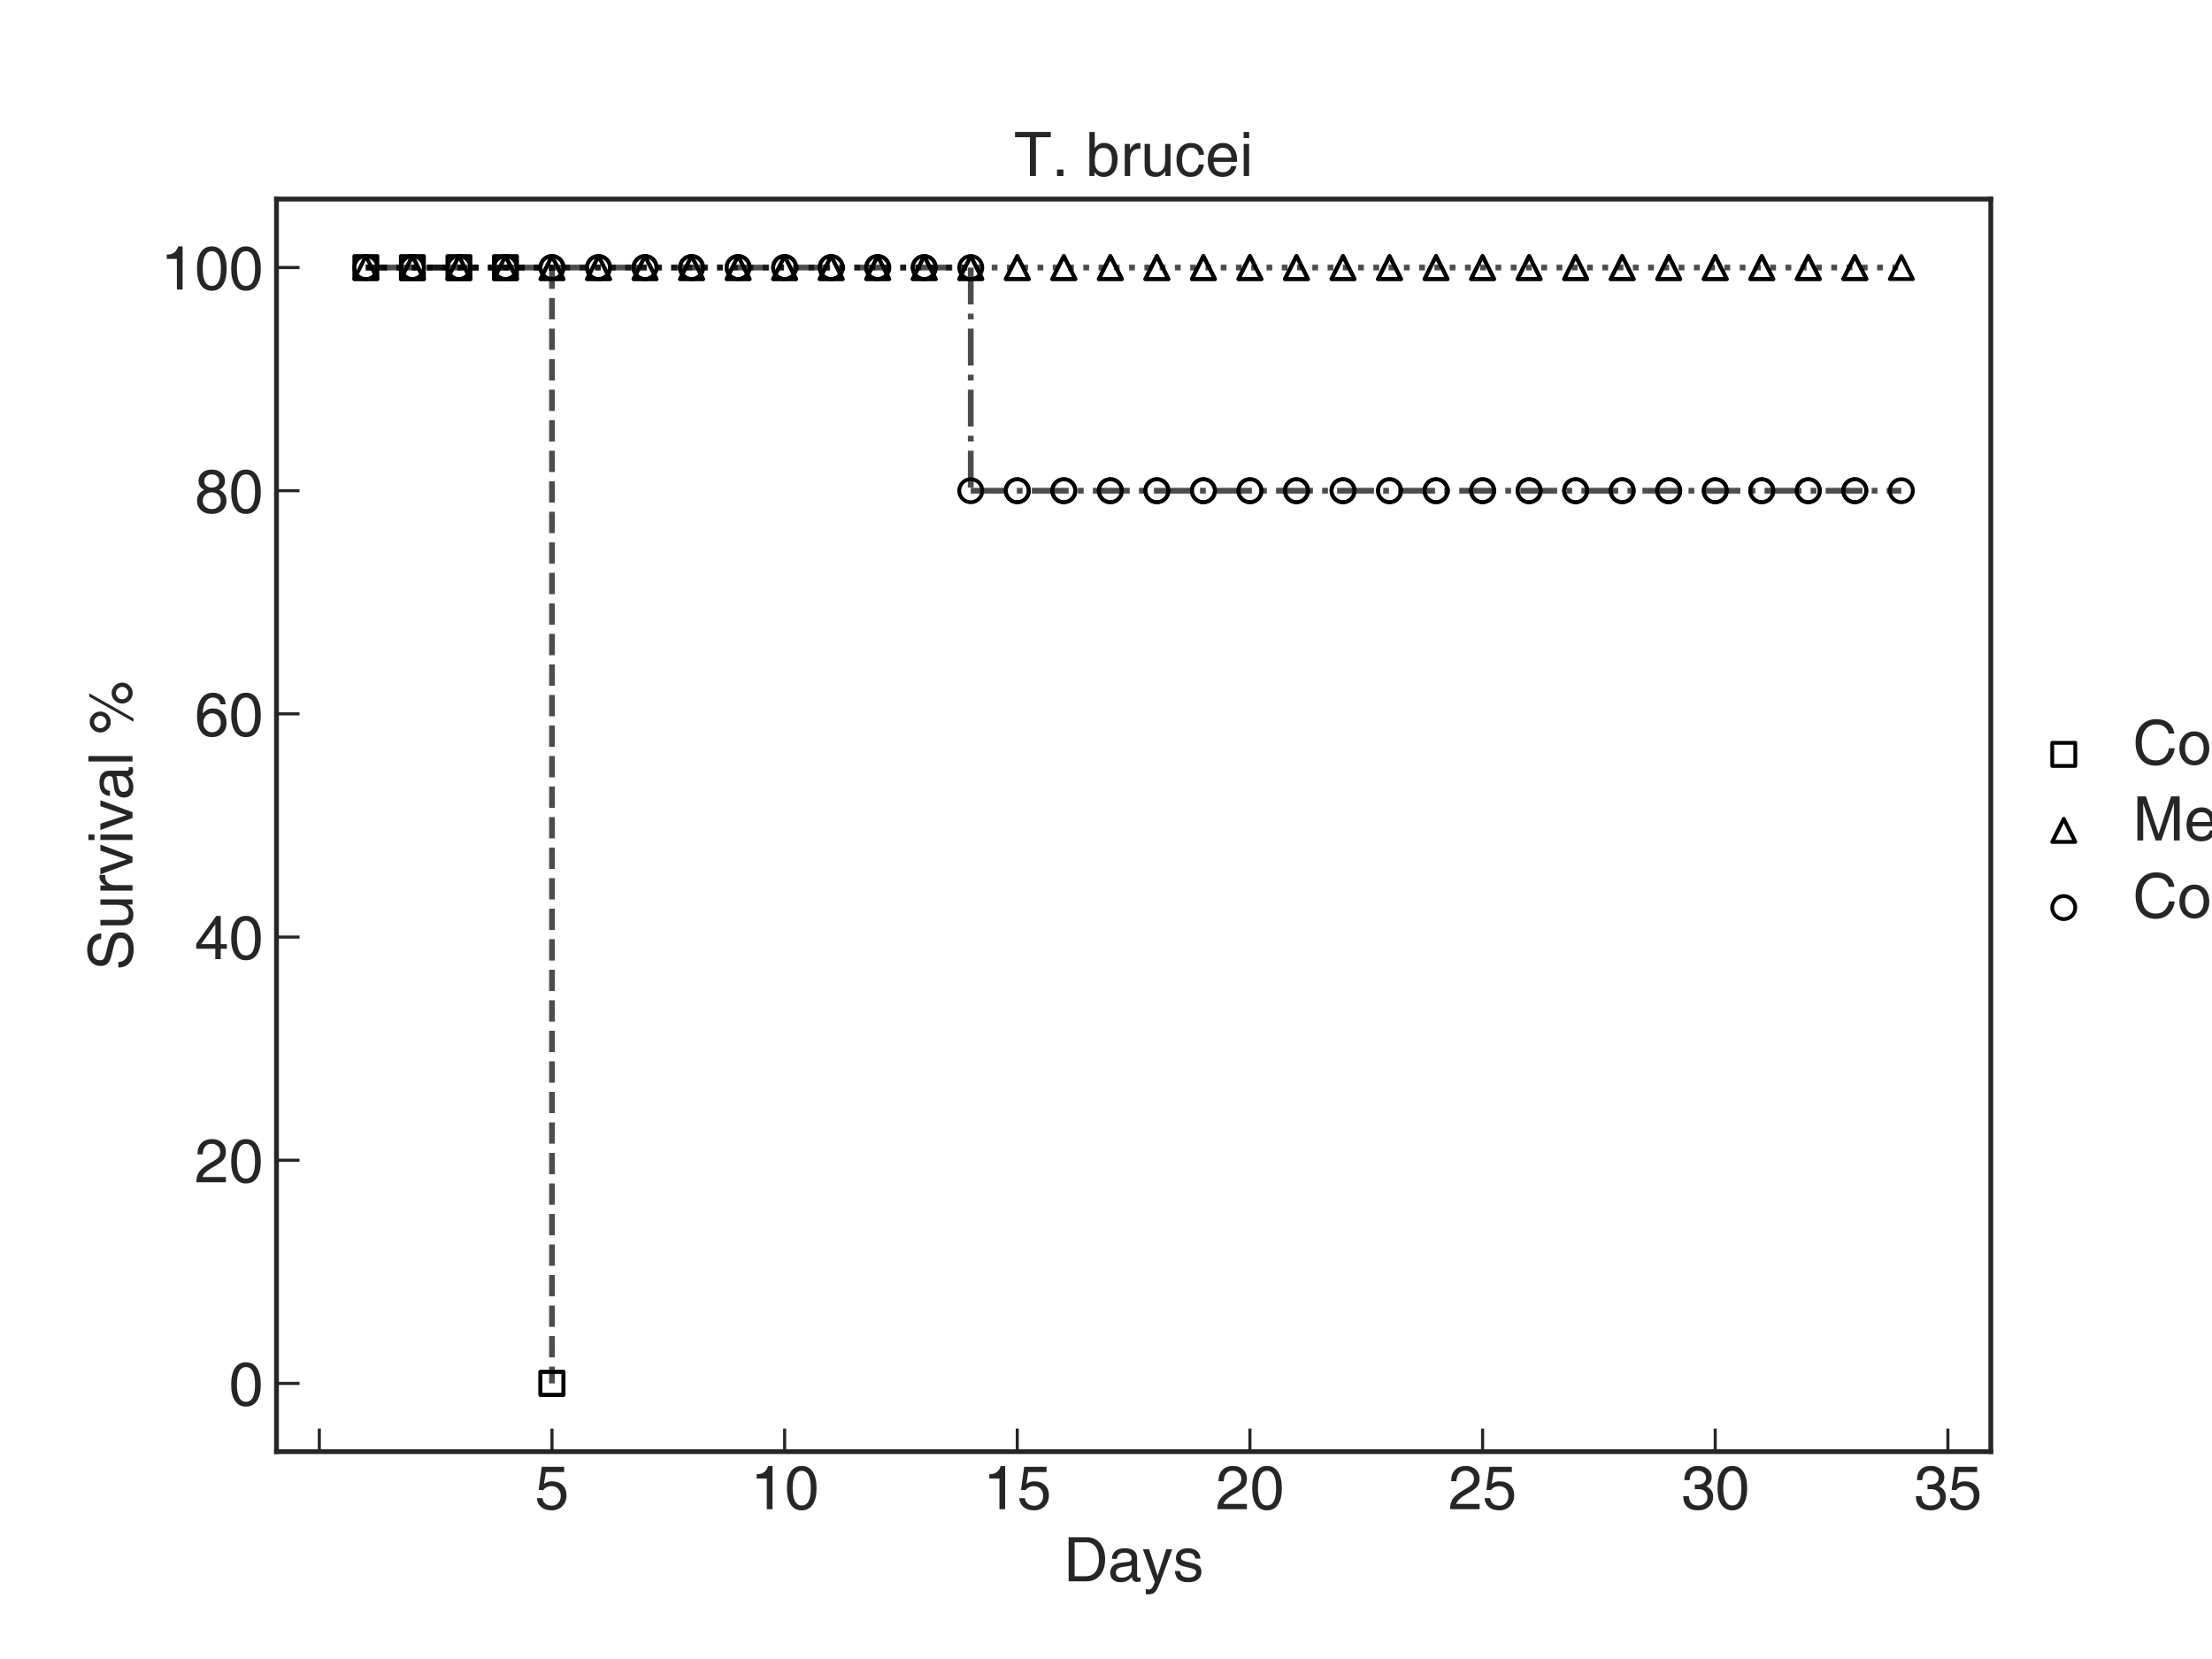 <?xml version="1.0" encoding="utf-8" standalone="no"?>
<!DOCTYPE svg PUBLIC "-//W3C//DTD SVG 1.1//EN"
  "http://www.w3.org/Graphics/SVG/1.1/DTD/svg11.dtd">
<!-- Created with matplotlib (http://matplotlib.org/) -->
<svg height="432pt" version="1.1" viewBox="0 0 576 432" width="576pt" xmlns="http://www.w3.org/2000/svg" xmlns:xlink="http://www.w3.org/1999/xlink">
 <defs>
  <style type="text/css">
*{stroke-linecap:butt;stroke-linejoin:round;}
  </style>
 </defs>
 <g id="figure_1">
  <g id="patch_1">
   <path d="M 0 432 
L 576 432 
L 576 0 
L 0 0 
z
" style="fill:#ffffff;"/>
  </g>
  <g id="axes_1">
   <g id="patch_2">
    <path d="M 72 378 
L 518.4 378 
L 518.4 51.84 
L 72 51.84 
z
" style="fill:#ffffff;"/>
   </g>
   <g id="matplotlib.axis_1">
    <g id="xtick_1">
     <g id="line2d_1">
      <defs>
       <path d="M 0 0 
L 0 -6 
" id="mb2f7c616fb" style="stroke:#262626;stroke-width:0.8;"/>
      </defs>
      <g>
       <use style="fill:#262626;stroke:#262626;stroke-width:0.8;" x="83.154" xlink:href="#mb2f7c616fb" y="378"/>
      </g>
     </g>
    </g>
    <g id="xtick_2">
     <g id="line2d_2">
      <g>
       <use style="fill:#262626;stroke:#262626;stroke-width:0.8;" x="143.736" xlink:href="#mb2f7c616fb" y="378"/>
      </g>
     </g>
     <g id="text_1">
      <!-- 5 -->
      <defs>
       <path d="M 51.422 22.609 
Q 51.422 11.812 44.656 4.953 
Q 37.891 -1.906 27.297 -1.906 
Q 16.75 -1.906 10.344 3.359 
Q 3.953 8.641 3.219 17.922 
L 3.219 17.922 
L 12.359 17.922 
L 12.359 17.922 
Q 13.094 12.062 17.094 8.859 
Q 21.094 5.672 27.688 5.672 
Q 34.031 5.672 38.062 10.109 
Q 42.094 14.547 42.094 21.531 
Q 42.094 28.859 37.891 33.172 
Q 33.688 37.5 26.516 37.5 
Q 22.656 37.5 19.016 35.641 
Q 15.375 33.797 13.531 30.906 
L 6.109 31.391 
L 11.188 68.891 
L 11.188 68.891 
L 47.609 68.891 
L 47.609 60.359 
L 17.781 60.359 
L 17.781 60.359 
L 14.75 41.109 
L 14.75 41.109 
L 15.047 41.312 
Q 20.844 45.312 27.297 45.312 
Q 38.375 45.312 44.922 39.156 
Q 51.422 33.062 51.422 22.609 
z
" id="Helvetica-35"/>
      </defs>
      <g style="fill:#262626;" transform="translate(139.287 392.985)scale(0.16 -0.16)">
       <use xlink:href="#Helvetica-35"/>
      </g>
     </g>
    </g>
    <g id="xtick_3">
     <g id="line2d_3">
      <g>
       <use style="fill:#262626;stroke:#262626;stroke-width:0.8;" x="204.318" xlink:href="#mb2f7c616fb" y="378"/>
      </g>
     </g>
     <g id="text_2">
      <!-- 10 -->
      <defs>
       <path d="M 26.562 0 
L 26.562 49.906 
L 26.562 49.906 
L 10.109 49.906 
L 10.109 56.938 
Q 17.391 56.781 21.922 60.062 
Q 26.516 63.375 28.719 70.312 
L 35.891 70.312 
L 35.891 70.312 
L 35.891 0 
L 35.891 0 
L 31.25 0 
L 26.562 0 
z
" id="Helvetica-31"/>
       <path d="M 27.781 -1.906 
Q 16.266 -1.906 9.984 7.469 
Q 3.719 16.844 3.719 34.188 
Q 3.719 51.516 9.984 60.906 
Q 16.266 70.312 27.781 70.312 
Q 39.406 70.312 45.656 60.906 
Q 51.906 51.516 51.906 34.188 
Q 51.906 16.844 45.656 7.469 
Q 39.406 -1.906 27.781 -1.906 
z
M 27.781 6 
Q 35.203 6 38.906 13.031 
Q 42.625 20.062 42.578 34.188 
Q 42.625 48.297 38.906 55.344 
Q 35.203 62.406 27.781 62.406 
Q 20.406 62.406 16.75 55.344 
Q 13.094 48.297 13.031 34.188 
Q 13.094 20.062 16.75 13.031 
Q 20.406 6 27.781 6 
z
" id="Helvetica-30"/>
      </defs>
      <g style="fill:#262626;" transform="translate(195.42 392.985)scale(0.16 -0.16)">
       <use xlink:href="#Helvetica-31"/>
       <use x="55.615" xlink:href="#Helvetica-30"/>
      </g>
     </g>
    </g>
    <g id="xtick_4">
     <g id="line2d_4">
      <g>
       <use style="fill:#262626;stroke:#262626;stroke-width:0.8;" x="264.899" xlink:href="#mb2f7c616fb" y="378"/>
      </g>
     </g>
     <g id="text_3">
      <!-- 15 -->
      <g style="fill:#262626;" transform="translate(256.002 392.985)scale(0.16 -0.16)">
       <use xlink:href="#Helvetica-31"/>
       <use x="55.615" xlink:href="#Helvetica-35"/>
      </g>
     </g>
    </g>
    <g id="xtick_5">
     <g id="line2d_5">
      <g>
       <use style="fill:#262626;stroke:#262626;stroke-width:0.8;" x="325.481" xlink:href="#mb2f7c616fb" y="378"/>
      </g>
     </g>
     <g id="text_4">
      <!-- 20 -->
      <defs>
       <path d="M 50.734 49.609 
Q 50.734 41.844 46.75 36.844 
Q 42.781 31.844 31.781 25.781 
Q 19.875 19.234 15.531 13.812 
Q 13.719 11.469 12.547 8.547 
L 12.547 8.547 
L 50.734 8.547 
L 50.734 0 
L 2.594 0 
L 2.594 0 
Q 2.594 11.078 8.109 18.141 
Q 13.625 25.203 28.812 33.547 
Q 36.188 37.641 38.859 41.062 
Q 41.547 44.484 41.547 49.859 
Q 41.547 55.469 37.547 59.031 
Q 33.547 62.594 27.297 62.594 
Q 20.75 62.594 17.016 58.125 
Q 13.281 53.656 13.031 45.453 
L 13.031 45.453 
L 4.5 45.453 
L 4.5 45.453 
Q 4.297 57.078 10.688 63.688 
Q 17.094 70.312 28.516 70.312 
Q 38.281 70.312 44.531 64.5 
Q 50.734 58.734 50.734 49.609 
z
" id="Helvetica-32"/>
      </defs>
      <g style="fill:#262626;" transform="translate(316.584 392.985)scale(0.16 -0.16)">
       <use xlink:href="#Helvetica-32"/>
       <use x="55.615" xlink:href="#Helvetica-30"/>
      </g>
     </g>
    </g>
    <g id="xtick_6">
     <g id="line2d_6">
      <g>
       <use style="fill:#262626;stroke:#262626;stroke-width:0.8;" x="386.063" xlink:href="#mb2f7c616fb" y="378"/>
      </g>
     </g>
     <g id="text_5">
      <!-- 25 -->
      <g style="fill:#262626;" transform="translate(377.165 392.985)scale(0.16 -0.16)">
       <use xlink:href="#Helvetica-32"/>
       <use x="55.615" xlink:href="#Helvetica-35"/>
      </g>
     </g>
    </g>
    <g id="xtick_7">
     <g id="line2d_7">
      <g>
       <use style="fill:#262626;stroke:#262626;stroke-width:0.8;" x="446.645" xlink:href="#mb2f7c616fb" y="378"/>
      </g>
     </g>
     <g id="text_6">
      <!-- 30 -->
      <defs>
       <path d="M 40.625 51.219 
Q 40.625 56.203 36.844 59.344 
Q 33.062 62.5 27.156 62.5 
Q 20.906 62.5 17.578 58.656 
Q 14.266 54.828 13.922 47.219 
L 13.922 47.219 
L 5.375 47.219 
L 5.375 47.219 
Q 5.375 58.25 11.156 64.281 
Q 16.938 70.312 27.547 70.312 
Q 37.547 70.312 43.672 65.297 
Q 49.812 60.297 49.812 52.094 
Q 49.812 43.953 43.656 38.922 
Q 42.484 37.938 41.109 37.156 
L 41.109 37.156 
Q 43.656 36.031 45.609 34.469 
Q 52.203 29.297 52.203 20.516 
Q 52.203 10.641 45.359 4.359 
Q 38.531 -1.906 27.781 -1.906 
Q 15.969 -1.906 9.953 3.781 
Q 3.953 9.469 3.422 21.188 
L 3.422 21.188 
L 12.641 21.188 
L 12.641 21.188 
Q 13.422 12.984 16.984 9.438 
Q 20.562 5.906 28.078 5.906 
Q 34.578 5.906 38.719 9.641 
Q 42.875 13.375 42.875 19.234 
Q 42.875 25.391 38.875 29 
Q 35.453 32.125 30.078 32.516 
Q 27.594 32.672 25.359 32.672 
Q 23.141 32.672 22.406 32.469 
L 22.406 40.188 
Q 23.484 39.938 25.734 39.938 
Q 27.984 39.938 30.172 40.234 
Q 34.422 40.766 37.062 43.016 
Q 40.625 45.953 40.625 51.219 
z
" id="Helvetica-33"/>
      </defs>
      <g style="fill:#262626;" transform="translate(437.747 392.985)scale(0.16 -0.16)">
       <use xlink:href="#Helvetica-33"/>
       <use x="55.615" xlink:href="#Helvetica-30"/>
      </g>
     </g>
    </g>
    <g id="xtick_8">
     <g id="line2d_8">
      <g>
       <use style="fill:#262626;stroke:#262626;stroke-width:0.8;" x="507.226" xlink:href="#mb2f7c616fb" y="378"/>
      </g>
     </g>
     <g id="text_7">
      <!-- 35 -->
      <g style="fill:#262626;" transform="translate(498.329 392.985)scale(0.16 -0.16)">
       <use xlink:href="#Helvetica-33"/>
       <use x="55.615" xlink:href="#Helvetica-35"/>
      </g>
     </g>
    </g>
    <g id="text_8">
     <!-- Days -->
     <defs>
      <path d="M 8.109 0 
L 8.109 71.781 
L 8.109 71.781 
L 12.938 71.781 
L 12.938 71.781 
L 37.594 71.781 
Q 51.266 71.781 59.344 62.031 
Q 67.438 52.297 67.438 35.844 
Q 67.438 19.438 59.156 9.719 
Q 50.875 0 36.812 0 
L 12.938 0 
L 12.938 0 
L 8.109 0 
z
M 17.828 8.297 
L 17.828 8.297 
L 35.594 8.297 
Q 46.047 8.297 51.734 15.469 
Q 57.422 22.656 57.422 35.844 
Q 57.422 49.078 51.953 56.281 
Q 46.484 63.484 36.422 63.484 
L 17.828 63.484 
L 17.828 63.484 
z
" id="Helvetica-44"/>
      <path d="M 20.266 -1.422 
Q 12.594 -1.422 8.094 2.672 
Q 3.609 6.781 3.609 13.766 
Q 3.609 20.797 7.828 24.953 
Q 12.062 29.109 20.172 30.125 
L 32.125 31.641 
Q 33.594 31.781 34.906 32.125 
Q 36.625 32.562 37.547 33.875 
Q 38.484 35.203 38.484 37.203 
L 38.484 37.641 
Q 38.484 41.844 35.297 44.203 
Q 32.125 46.578 26.469 46.578 
Q 21.047 46.578 17.984 44.062 
Q 14.938 41.547 14.312 36.578 
L 14.312 36.578 
L 6.203 36.578 
L 6.203 36.578 
Q 6.844 45.172 12.25 49.484 
Q 17.672 53.812 27.781 53.812 
Q 37.312 53.812 42.281 49.688 
Q 47.266 45.562 47.266 37.641 
L 47.266 8.938 
Q 47.266 7.625 48.062 6.812 
Q 48.875 6 50.25 6 
Q 50.641 6 51.391 6.094 
Q 52.156 6.203 53.031 6.391 
L 53.031 0.047 
Q 51.766 -0.438 50.344 -0.734 
Q 48.922 -1.031 47.953 -1.031 
Q 42.969 -1.031 40.719 1.703 
Q 39.266 3.516 38.625 6.844 
L 38.625 6.844 
Q 37.641 5.609 36.375 4.5 
Q 29.781 -1.422 20.266 -1.422 
z
M 38.484 20.703 
L 38.484 26.375 
L 38.484 26.375 
Q 36.031 25.203 33.062 24.75 
L 25 23.578 
Q 18.656 22.703 15.719 20.625 
Q 12.797 18.562 12.797 14.984 
Q 12.797 10.594 15.188 8.219 
Q 17.578 5.859 21.969 5.859 
Q 28.906 5.859 33.688 9.625 
Q 36.969 12.25 38.031 15.578 
Q 38.234 16.219 38.328 17.578 
Q 38.484 19 38.484 20.703 
z
" id="Helvetica-61"/>
      <path d="M 48.875 52.25 
L 29 -1.703 
Q 24.422 -13.766 20.828 -17.469 
Q 17.234 -21.188 10.062 -21.188 
Q 7.719 -21.234 5.812 -20.656 
L 5.812 -12.5 
Q 7.812 -13.234 10.844 -13.281 
Q 13.812 -13.281 15.812 -10.844 
Q 17.828 -8.406 20.359 -1.703 
L 20.516 -0.875 
L 20.516 -0.875 
L 1.125 52.25 
L 1.125 52.25 
L 6.109 52.25 
L 11.141 52.25 
L 11.141 52.25 
L 25.094 9.031 
L 25.094 9.031 
L 25.094 9.031 
L 39.266 52.25 
L 39.266 52.25 
L 44.047 52.25 
L 48.875 52.25 
z
" id="Helvetica-79"/>
      <path d="M 36.422 37.109 
L 36.422 37.109 
Q 36.031 41.453 32.875 43.844 
Q 29.734 46.234 24.422 46.234 
Q 18.953 46.234 16.094 44.328 
Q 13.234 42.438 13.234 38.766 
Q 13.234 35.984 15.234 34.578 
Q 17.234 33.156 23.188 31.734 
L 32.281 29.594 
Q 39.891 27.734 43.172 24.469 
Q 46.391 21.234 46.391 15.438 
Q 46.391 7.672 40.797 3.125 
Q 35.203 -1.422 25.688 -1.422 
Q 14.656 -1.422 9.234 2.953 
Q 3.812 7.328 3.219 16.703 
L 3.219 16.703 
L 11.672 16.703 
L 11.672 16.703 
Q 12.312 11.141 15.594 8.641 
Q 18.891 6.156 25.688 6.156 
Q 31.594 6.156 34.641 8.391 
Q 37.703 10.641 37.703 14.938 
Q 37.703 17.672 35.688 19.094 
Q 33.688 20.516 27.641 21.922 
L 18.562 24.078 
Q 11.188 25.828 8.062 29 
Q 4.938 32.125 4.938 37.797 
Q 4.938 45.172 10.188 49.484 
Q 15.438 53.812 24.422 53.812 
Q 33.547 53.812 38.938 49.359 
Q 44.344 44.922 44.672 37.109 
L 44.672 37.109 
z
" id="Helvetica-73"/>
     </defs>
     <g style="fill:#262626;" transform="translate(276.974 411.775)scale(0.16 -0.16)">
      <use xlink:href="#Helvetica-44"/>
      <use x="72.217" xlink:href="#Helvetica-61"/>
      <use x="127.832" xlink:href="#Helvetica-79"/>
      <use x="177.832" xlink:href="#Helvetica-73"/>
     </g>
    </g>
   </g>
   <g id="matplotlib.axis_2">
    <g id="ytick_1">
     <g id="line2d_9">
      <defs>
       <path d="M 0 0 
L 6 0 
" id="m2c8d768484" style="stroke:#262626;stroke-width:0.8;"/>
      </defs>
      <g>
       <use style="fill:#262626;stroke:#262626;stroke-width:0.8;" x="72" xlink:href="#m2c8d768484" y="360.234"/>
      </g>
     </g>
     <g id="text_9">
      <!-- 0 -->
      <g style="fill:#262626;" transform="translate(59.602 365.977)scale(0.16 -0.16)">
       <use xlink:href="#Helvetica-30"/>
      </g>
     </g>
    </g>
    <g id="ytick_2">
     <g id="line2d_10">
      <g>
       <use style="fill:#262626;stroke:#262626;stroke-width:0.8;" x="72" xlink:href="#m2c8d768484" y="302.12"/>
      </g>
     </g>
     <g id="text_10">
      <!-- 20 -->
      <g style="fill:#262626;" transform="translate(50.705 307.863)scale(0.16 -0.16)">
       <use xlink:href="#Helvetica-32"/>
       <use x="55.615" xlink:href="#Helvetica-30"/>
      </g>
     </g>
    </g>
    <g id="ytick_3">
     <g id="line2d_11">
      <g>
       <use style="fill:#262626;stroke:#262626;stroke-width:0.8;" x="72" xlink:href="#m2c8d768484" y="244.007"/>
      </g>
     </g>
     <g id="text_11">
      <!-- 40 -->
      <defs>
       <path d="M 33.5 16.844 
L 2.484 16.844 
L 2.484 20.953 
L 2.484 25.047 
L 35.016 70.266 
L 38.672 70.266 
L 42.328 70.266 
L 42.328 24.359 
L 42.328 24.359 
L 52.297 24.359 
L 52.297 16.844 
L 42.328 16.844 
L 42.328 16.844 
L 42.328 0 
L 33.5 0 
L 33.5 16.844 
z
M 33.5 24.359 
L 33.5 24.359 
L 33.5 56.453 
L 33.5 56.453 
L 33.5 56.453 
L 11.078 25.047 
L 10.594 24.359 
L 10.594 24.359 
z
" id="Helvetica-34"/>
      </defs>
      <g style="fill:#262626;" transform="translate(50.705 249.749)scale(0.16 -0.16)">
       <use xlink:href="#Helvetica-34"/>
       <use x="55.615" xlink:href="#Helvetica-30"/>
      </g>
     </g>
    </g>
    <g id="ytick_4">
     <g id="line2d_12">
      <g>
       <use style="fill:#262626;stroke:#262626;stroke-width:0.8;" x="72" xlink:href="#m2c8d768484" y="185.893"/>
      </g>
     </g>
     <g id="text_12">
      <!-- 60 -->
      <defs>
       <path d="M 29.734 70.312 
Q 39.016 70.312 44.5 65.297 
Q 50 60.297 50.391 51.516 
L 50.391 51.516 
L 41.703 51.516 
L 41.703 51.516 
Q 41.219 56.734 38.094 59.562 
Q 34.969 62.406 29.734 62.406 
Q 21.578 62.406 17.188 54.594 
Q 13.375 47.906 12.984 36.375 
L 12.984 36.375 
Q 19.531 44.734 29.688 44.734 
Q 39.656 44.734 45.734 38.312 
Q 51.812 31.891 51.812 21.391 
Q 51.812 10.891 45.188 4.484 
Q 38.578 -1.906 27.781 -1.906 
Q 16.266 -1.906 10.031 7 
Q 3.812 15.922 3.812 32.375 
Q 3.812 50.594 10.594 60.453 
Q 17.328 70.312 29.734 70.312 
z
M 14.062 21.391 
Q 14.062 14.594 18.031 10.297 
Q 22.016 6 28.266 6 
Q 34.516 6 38.5 10.297 
Q 42.484 14.594 42.484 21.391 
Q 42.484 28.172 38.5 32.484 
Q 34.516 36.812 28.266 36.812 
Q 22.016 36.812 18.016 32.469 
Q 14.062 28.172 14.062 21.391 
z
" id="Helvetica-36"/>
      </defs>
      <g style="fill:#262626;" transform="translate(50.705 191.635)scale(0.16 -0.16)">
       <use xlink:href="#Helvetica-36"/>
       <use x="55.615" xlink:href="#Helvetica-30"/>
      </g>
     </g>
    </g>
    <g id="ytick_5">
     <g id="line2d_13">
      <g>
       <use style="fill:#262626;stroke:#262626;stroke-width:0.8;" x="72" xlink:href="#m2c8d768484" y="127.779"/>
      </g>
     </g>
     <g id="text_13">
      <!-- 80 -->
      <defs>
       <path d="M 39.938 37.203 
L 39.938 37.203 
Q 42.781 35.938 45.125 34.031 
Q 51.703 28.719 51.703 19.969 
Q 51.703 10.109 45.109 4.094 
Q 38.531 -1.906 27.734 -1.906 
Q 16.938 -1.906 10.375 4.094 
Q 3.812 10.109 3.812 19.969 
Q 3.812 28.719 10.406 34.078 
Q 12.703 35.938 15.484 37.156 
L 15.484 37.156 
Q 13.719 38.141 12.109 39.312 
Q 6.203 43.891 6.203 51.422 
Q 6.203 59.906 12.125 65.109 
Q 18.062 70.312 27.734 70.312 
Q 37.406 70.312 43.328 65.109 
Q 49.266 59.906 49.266 51.422 
Q 49.266 43.891 43.312 39.312 
Q 41.75 38.094 39.938 37.203 
z
M 27.734 40.875 
Q 33.109 40.875 36.516 43.875 
Q 39.938 46.875 39.938 51.609 
Q 39.938 56.344 36.516 59.375 
Q 33.109 62.406 27.734 62.406 
Q 22.359 62.406 18.938 59.375 
Q 15.531 56.344 15.531 51.609 
Q 15.531 46.875 18.953 43.844 
Q 22.359 40.875 27.734 40.875 
z
M 27.734 33.25 
Q 21.297 33.25 17.219 29.422 
Q 13.141 25.594 13.141 19.578 
Q 13.141 13.625 17.219 9.812 
Q 21.297 6 27.734 6 
Q 34.188 6 38.281 9.812 
Q 42.391 13.625 42.391 19.578 
Q 42.391 25.594 38.281 29.438 
Q 34.188 33.25 27.734 33.25 
z
" id="Helvetica-38"/>
      </defs>
      <g style="fill:#262626;" transform="translate(50.705 133.522)scale(0.16 -0.16)">
       <use xlink:href="#Helvetica-38"/>
       <use x="55.615" xlink:href="#Helvetica-30"/>
      </g>
     </g>
    </g>
    <g id="ytick_6">
     <g id="line2d_14">
      <g>
       <use style="fill:#262626;stroke:#262626;stroke-width:0.8;" x="72" xlink:href="#m2c8d768484" y="69.665"/>
      </g>
     </g>
     <g id="text_14">
      <!-- 100 -->
      <g style="fill:#262626;" transform="translate(41.807 75.408)scale(0.16 -0.16)">
       <use xlink:href="#Helvetica-31"/>
       <use x="55.615" xlink:href="#Helvetica-30"/>
       <use x="111.23" xlink:href="#Helvetica-30"/>
      </g>
     </g>
    </g>
    <g id="text_15">
     <!-- Survival % -->
     <defs>
      <path d="M 51.375 50.984 
L 51.375 50.984 
Q 50.734 57.766 46.016 61.453 
Q 41.312 65.141 33.344 65.141 
Q 25.141 65.141 20.891 61.969 
Q 16.656 58.797 16.656 52.688 
Q 16.656 48.531 19.484 46.484 
Q 22.312 44.438 30.859 42.438 
L 43.359 39.453 
Q 53.422 37.062 57.719 32.375 
Q 62.016 27.734 62.016 19.234 
Q 62.016 9.469 54.609 3.75 
Q 47.219 -1.953 34.578 -1.953 
Q 20.516 -1.953 12.594 4.641 
Q 4.891 11.141 4.891 22.406 
L 4.891 22.953 
L 4.891 22.953 
L 13.812 22.953 
L 13.812 22.953 
Q 14.062 15.141 19.484 10.891 
Q 24.906 6.641 34.578 6.641 
Q 43.5 6.641 48.141 9.719 
Q 52.781 12.797 52.781 18.75 
Q 52.781 23.922 49.703 26.422 
Q 46.688 28.859 37.5 31.062 
L 25 34.031 
Q 15.531 36.281 11.469 40.281 
Q 7.422 44.281 7.422 51.375 
Q 7.422 61.672 14.422 67.703 
Q 21.438 73.734 33.344 73.734 
Q 45.453 73.734 52.625 67.672 
Q 59.812 61.625 60.297 50.984 
L 60.297 50.984 
z
" id="Helvetica-53"/>
      <path d="M 15.578 52.25 
L 15.578 18.562 
Q 15.578 11.969 18.109 9.062 
Q 20.656 6.156 26.375 6.156 
Q 32.719 6.156 36.422 11.062 
Q 40.141 15.969 40.141 24.359 
L 40.141 24.359 
L 40.141 52.25 
L 40.141 52.25 
L 44.531 52.25 
L 48.922 52.25 
L 48.922 52.25 
L 48.922 0 
L 48.922 0 
L 44.781 0 
L 40.578 0 
L 40.578 0 
L 40.578 7.953 
L 40.578 7.953 
L 40.578 7.953 
Q 39.703 6.547 38.625 5.281 
Q 33.016 -1.422 24.562 -1.422 
Q 15.672 -1.422 11.219 3.016 
Q 6.781 7.469 6.781 16.359 
L 6.781 52.25 
L 6.781 52.25 
L 11.188 52.25 
L 15.578 52.25 
z
" id="Helvetica-75"/>
      <path d="M 7.719 0 
L 7.719 52.25 
L 7.719 52.25 
L 11.859 52.25 
L 16.062 52.25 
L 16.062 52.25 
L 16.062 43.312 
L 16.062 43.312 
L 16.062 43.312 
Q 17.188 45.406 18.453 47.125 
Q 23.438 53.812 30.719 53.812 
Q 31.938 53.812 33.203 53.375 
L 33.203 44.391 
L 31.391 44.438 
Q 24.266 44.438 20.375 40.156 
Q 16.5 35.891 16.5 27.984 
L 16.5 27.984 
L 16.5 0 
L 16.5 0 
L 12.109 0 
L 7.719 0 
z
" id="Helvetica-72"/>
      <path d="M 0.781 52.25 
L 0.781 52.25 
L 5.906 52.25 
L 11.031 52.25 
L 11.031 52.25 
L 25.047 9.469 
L 25.047 9.469 
L 25.047 9.469 
L 39.5 52.25 
L 39.5 52.25 
L 44.344 52.25 
L 49.219 52.25 
L 49.219 52.25 
L 29.734 0 
L 25.047 0 
L 20.312 0 
z
" id="Helvetica-76"/>
      <path d="M 6.781 0 
L 6.781 52.25 
L 6.781 52.25 
L 11.188 52.25 
L 15.578 52.25 
L 15.578 52.25 
L 15.578 0 
L 15.578 0 
L 11.188 0 
L 6.781 0 
z
M 6.688 71.781 
L 15.672 71.781 
L 15.672 61.812 
L 6.688 61.812 
z
" id="Helvetica-69"/>
      <path d="M 6.688 0 
L 6.688 71.781 
L 6.688 71.781 
L 11.078 71.781 
L 15.484 71.781 
L 15.484 71.781 
L 15.484 0 
L 15.484 0 
L 11.078 0 
L 6.688 0 
z
" id="Helvetica-6c"/>
      <path id="Helvetica-20"/>
      <path d="M 20.906 35.359 
Q 13.969 35.359 8.938 40.406 
Q 3.906 45.453 3.906 52.438 
Q 3.906 59.422 8.938 64.5 
Q 13.969 69.578 20.906 69.578 
Q 27.828 69.578 32.875 64.5 
Q 37.938 59.422 37.938 52.438 
Q 37.938 45.453 32.875 40.406 
Q 27.828 35.359 20.906 35.359 
z
M 20.906 62.547 
Q 16.797 62.547 13.844 59.547 
Q 10.891 56.547 10.891 52.438 
Q 10.891 48.344 13.844 45.359 
Q 16.797 42.391 20.906 42.391 
Q 25 42.391 27.969 45.359 
Q 30.953 48.344 30.953 52.438 
Q 30.953 56.547 27.969 59.547 
Q 25 62.547 20.906 62.547 
z
M 21.344 -1.656 
L 62.109 70.312 
L 67.578 70.312 
L 26.812 -1.656 
z
M 67.969 -0.297 
Q 61.031 -0.297 56 4.75 
Q 50.984 9.812 50.984 16.797 
Q 50.984 23.781 56 28.859 
Q 61.031 33.938 67.969 33.938 
Q 74.906 33.938 79.953 28.859 
Q 85.016 23.781 85.016 16.797 
Q 85.016 9.812 79.953 4.75 
Q 74.906 -0.297 67.969 -0.297 
z
M 67.969 26.906 
Q 63.875 26.906 60.906 23.906 
Q 57.953 20.906 57.953 16.797 
Q 57.953 12.703 60.906 9.719 
Q 63.875 6.734 67.969 6.734 
Q 72.078 6.734 75.047 9.719 
Q 78.031 12.703 78.031 16.797 
Q 78.031 20.906 75.047 23.906 
Q 72.078 26.906 67.969 26.906 
z
" id="Helvetica-25"/>
     </defs>
     <g style="fill:#262626;" transform="translate(34.502 252.709)rotate(-90)scale(0.16 -0.16)">
      <use xlink:href="#Helvetica-53"/>
      <use x="66.699" xlink:href="#Helvetica-75"/>
      <use x="122.314" xlink:href="#Helvetica-72"/>
      <use x="155.615" xlink:href="#Helvetica-76"/>
      <use x="205.615" xlink:href="#Helvetica-69"/>
      <use x="227.832" xlink:href="#Helvetica-76"/>
      <use x="277.832" xlink:href="#Helvetica-61"/>
      <use x="333.447" xlink:href="#Helvetica-6c"/>
      <use x="355.664" xlink:href="#Helvetica-20"/>
      <use x="383.447" xlink:href="#Helvetica-25"/>
     </g>
    </g>
   </g>
   <g id="PathCollection_1">
    <path clip-path="url(#p6815c5ba7a)" d="M 92.271 72.665 
L 98.271 72.665 
L 98.271 66.665 
L 92.271 66.665 
z
" style="fill:none;stroke:#000000;"/>
    <path clip-path="url(#p6815c5ba7a)" d="M 104.387 72.665 
L 110.387 72.665 
L 110.387 66.665 
L 104.387 66.665 
z
" style="fill:none;stroke:#000000;"/>
    <path clip-path="url(#p6815c5ba7a)" d="M 116.503 72.665 
L 122.503 72.665 
L 122.503 66.665 
L 116.503 66.665 
z
" style="fill:none;stroke:#000000;"/>
    <path clip-path="url(#p6815c5ba7a)" d="M 128.62 72.665 
L 134.62 72.665 
L 134.62 66.665 
L 128.62 66.665 
z
" style="fill:none;stroke:#000000;"/>
    <path clip-path="url(#p6815c5ba7a)" d="M 140.736 363.234 
L 146.736 363.234 
L 146.736 357.234 
L 140.736 357.234 
z
" style="fill:none;stroke:#000000;"/>
   </g>
   <g id="PathCollection_2">
    <path clip-path="url(#p6815c5ba7a)" d="M 140.736 363.234 
L 146.736 363.234 
L 146.736 357.234 
L 140.736 357.234 
z
" style="fill:none;stroke:#000000;"/>
   </g>
   <g id="PathCollection_3">
    <path clip-path="url(#p6815c5ba7a)" d="M 95.271 66.665 
L 92.271 72.665 
L 98.271 72.665 
z
" style="fill:none;stroke:#000000;"/>
    <path clip-path="url(#p6815c5ba7a)" d="M 107.387 66.665 
L 104.387 72.665 
L 110.387 72.665 
z
" style="fill:none;stroke:#000000;"/>
    <path clip-path="url(#p6815c5ba7a)" d="M 119.503 66.665 
L 116.503 72.665 
L 122.503 72.665 
z
" style="fill:none;stroke:#000000;"/>
    <path clip-path="url(#p6815c5ba7a)" d="M 131.62 66.665 
L 128.62 72.665 
L 134.62 72.665 
z
" style="fill:none;stroke:#000000;"/>
    <path clip-path="url(#p6815c5ba7a)" d="M 143.736 66.665 
L 140.736 72.665 
L 146.736 72.665 
z
" style="fill:none;stroke:#000000;"/>
    <path clip-path="url(#p6815c5ba7a)" d="M 155.852 66.665 
L 152.852 72.665 
L 158.852 72.665 
z
" style="fill:none;stroke:#000000;"/>
    <path clip-path="url(#p6815c5ba7a)" d="M 167.969 66.665 
L 164.969 72.665 
L 170.969 72.665 
z
" style="fill:none;stroke:#000000;"/>
    <path clip-path="url(#p6815c5ba7a)" d="M 180.085 66.665 
L 177.085 72.665 
L 183.085 72.665 
z
" style="fill:none;stroke:#000000;"/>
    <path clip-path="url(#p6815c5ba7a)" d="M 192.201 66.665 
L 189.201 72.665 
L 195.201 72.665 
z
" style="fill:none;stroke:#000000;"/>
    <path clip-path="url(#p6815c5ba7a)" d="M 204.318 66.665 
L 201.318 72.665 
L 207.318 72.665 
z
" style="fill:none;stroke:#000000;"/>
    <path clip-path="url(#p6815c5ba7a)" d="M 216.434 66.665 
L 213.434 72.665 
L 219.434 72.665 
z
" style="fill:none;stroke:#000000;"/>
    <path clip-path="url(#p6815c5ba7a)" d="M 228.55 66.665 
L 225.55 72.665 
L 231.55 72.665 
z
" style="fill:none;stroke:#000000;"/>
    <path clip-path="url(#p6815c5ba7a)" d="M 240.667 66.665 
L 237.667 72.665 
L 243.667 72.665 
z
" style="fill:none;stroke:#000000;"/>
    <path clip-path="url(#p6815c5ba7a)" d="M 252.783 66.665 
L 249.783 72.665 
L 255.783 72.665 
z
" style="fill:none;stroke:#000000;"/>
    <path clip-path="url(#p6815c5ba7a)" d="M 264.899 66.665 
L 261.899 72.665 
L 267.899 72.665 
z
" style="fill:none;stroke:#000000;"/>
    <path clip-path="url(#p6815c5ba7a)" d="M 277.016 66.665 
L 274.016 72.665 
L 280.016 72.665 
z
" style="fill:none;stroke:#000000;"/>
    <path clip-path="url(#p6815c5ba7a)" d="M 289.132 66.665 
L 286.132 72.665 
L 292.132 72.665 
z
" style="fill:none;stroke:#000000;"/>
    <path clip-path="url(#p6815c5ba7a)" d="M 301.248 66.665 
L 298.248 72.665 
L 304.248 72.665 
z
" style="fill:none;stroke:#000000;"/>
    <path clip-path="url(#p6815c5ba7a)" d="M 313.365 66.665 
L 310.365 72.665 
L 316.365 72.665 
z
" style="fill:none;stroke:#000000;"/>
    <path clip-path="url(#p6815c5ba7a)" d="M 325.481 66.665 
L 322.481 72.665 
L 328.481 72.665 
z
" style="fill:none;stroke:#000000;"/>
    <path clip-path="url(#p6815c5ba7a)" d="M 337.598 66.665 
L 334.598 72.665 
L 340.598 72.665 
z
" style="fill:none;stroke:#000000;"/>
    <path clip-path="url(#p6815c5ba7a)" d="M 349.714 66.665 
L 346.714 72.665 
L 352.714 72.665 
z
" style="fill:none;stroke:#000000;"/>
    <path clip-path="url(#p6815c5ba7a)" d="M 361.83 66.665 
L 358.83 72.665 
L 364.83 72.665 
z
" style="fill:none;stroke:#000000;"/>
    <path clip-path="url(#p6815c5ba7a)" d="M 373.947 66.665 
L 370.947 72.665 
L 376.947 72.665 
z
" style="fill:none;stroke:#000000;"/>
    <path clip-path="url(#p6815c5ba7a)" d="M 386.063 66.665 
L 383.063 72.665 
L 389.063 72.665 
z
" style="fill:none;stroke:#000000;"/>
    <path clip-path="url(#p6815c5ba7a)" d="M 398.179 66.665 
L 395.179 72.665 
L 401.179 72.665 
z
" style="fill:none;stroke:#000000;"/>
    <path clip-path="url(#p6815c5ba7a)" d="M 410.296 66.665 
L 407.296 72.665 
L 413.296 72.665 
z
" style="fill:none;stroke:#000000;"/>
    <path clip-path="url(#p6815c5ba7a)" d="M 422.412 66.665 
L 419.412 72.665 
L 425.412 72.665 
z
" style="fill:none;stroke:#000000;"/>
    <path clip-path="url(#p6815c5ba7a)" d="M 434.528 66.665 
L 431.528 72.665 
L 437.528 72.665 
z
" style="fill:none;stroke:#000000;"/>
    <path clip-path="url(#p6815c5ba7a)" d="M 446.645 66.665 
L 443.645 72.665 
L 449.645 72.665 
z
" style="fill:none;stroke:#000000;"/>
    <path clip-path="url(#p6815c5ba7a)" d="M 458.761 66.665 
L 455.761 72.665 
L 461.761 72.665 
z
" style="fill:none;stroke:#000000;"/>
    <path clip-path="url(#p6815c5ba7a)" d="M 470.877 66.665 
L 467.877 72.665 
L 473.877 72.665 
z
" style="fill:none;stroke:#000000;"/>
    <path clip-path="url(#p6815c5ba7a)" d="M 482.994 66.665 
L 479.994 72.665 
L 485.994 72.665 
z
" style="fill:none;stroke:#000000;"/>
   </g>
   <g id="PathCollection_4">
    <path clip-path="url(#p6815c5ba7a)" d="M 107.387 66.665 
L 104.387 72.665 
L 110.387 72.665 
z
" style="fill:none;stroke:#000000;"/>
    <path clip-path="url(#p6815c5ba7a)" d="M 119.503 66.665 
L 116.503 72.665 
L 122.503 72.665 
z
" style="fill:none;stroke:#000000;"/>
    <path clip-path="url(#p6815c5ba7a)" d="M 131.62 66.665 
L 128.62 72.665 
L 134.62 72.665 
z
" style="fill:none;stroke:#000000;"/>
    <path clip-path="url(#p6815c5ba7a)" d="M 143.736 66.665 
L 140.736 72.665 
L 146.736 72.665 
z
" style="fill:none;stroke:#000000;"/>
    <path clip-path="url(#p6815c5ba7a)" d="M 155.852 66.665 
L 152.852 72.665 
L 158.852 72.665 
z
" style="fill:none;stroke:#000000;"/>
    <path clip-path="url(#p6815c5ba7a)" d="M 167.969 66.665 
L 164.969 72.665 
L 170.969 72.665 
z
" style="fill:none;stroke:#000000;"/>
    <path clip-path="url(#p6815c5ba7a)" d="M 180.085 66.665 
L 177.085 72.665 
L 183.085 72.665 
z
" style="fill:none;stroke:#000000;"/>
    <path clip-path="url(#p6815c5ba7a)" d="M 192.201 66.665 
L 189.201 72.665 
L 195.201 72.665 
z
" style="fill:none;stroke:#000000;"/>
    <path clip-path="url(#p6815c5ba7a)" d="M 204.318 66.665 
L 201.318 72.665 
L 207.318 72.665 
z
" style="fill:none;stroke:#000000;"/>
    <path clip-path="url(#p6815c5ba7a)" d="M 216.434 66.665 
L 213.434 72.665 
L 219.434 72.665 
z
" style="fill:none;stroke:#000000;"/>
    <path clip-path="url(#p6815c5ba7a)" d="M 228.55 66.665 
L 225.55 72.665 
L 231.55 72.665 
z
" style="fill:none;stroke:#000000;"/>
    <path clip-path="url(#p6815c5ba7a)" d="M 240.667 66.665 
L 237.667 72.665 
L 243.667 72.665 
z
" style="fill:none;stroke:#000000;"/>
    <path clip-path="url(#p6815c5ba7a)" d="M 252.783 66.665 
L 249.783 72.665 
L 255.783 72.665 
z
" style="fill:none;stroke:#000000;"/>
    <path clip-path="url(#p6815c5ba7a)" d="M 264.899 66.665 
L 261.899 72.665 
L 267.899 72.665 
z
" style="fill:none;stroke:#000000;"/>
    <path clip-path="url(#p6815c5ba7a)" d="M 277.016 66.665 
L 274.016 72.665 
L 280.016 72.665 
z
" style="fill:none;stroke:#000000;"/>
    <path clip-path="url(#p6815c5ba7a)" d="M 289.132 66.665 
L 286.132 72.665 
L 292.132 72.665 
z
" style="fill:none;stroke:#000000;"/>
    <path clip-path="url(#p6815c5ba7a)" d="M 301.248 66.665 
L 298.248 72.665 
L 304.248 72.665 
z
" style="fill:none;stroke:#000000;"/>
    <path clip-path="url(#p6815c5ba7a)" d="M 313.365 66.665 
L 310.365 72.665 
L 316.365 72.665 
z
" style="fill:none;stroke:#000000;"/>
    <path clip-path="url(#p6815c5ba7a)" d="M 325.481 66.665 
L 322.481 72.665 
L 328.481 72.665 
z
" style="fill:none;stroke:#000000;"/>
    <path clip-path="url(#p6815c5ba7a)" d="M 337.598 66.665 
L 334.598 72.665 
L 340.598 72.665 
z
" style="fill:none;stroke:#000000;"/>
    <path clip-path="url(#p6815c5ba7a)" d="M 349.714 66.665 
L 346.714 72.665 
L 352.714 72.665 
z
" style="fill:none;stroke:#000000;"/>
    <path clip-path="url(#p6815c5ba7a)" d="M 361.83 66.665 
L 358.83 72.665 
L 364.83 72.665 
z
" style="fill:none;stroke:#000000;"/>
    <path clip-path="url(#p6815c5ba7a)" d="M 373.947 66.665 
L 370.947 72.665 
L 376.947 72.665 
z
" style="fill:none;stroke:#000000;"/>
    <path clip-path="url(#p6815c5ba7a)" d="M 386.063 66.665 
L 383.063 72.665 
L 389.063 72.665 
z
" style="fill:none;stroke:#000000;"/>
    <path clip-path="url(#p6815c5ba7a)" d="M 398.179 66.665 
L 395.179 72.665 
L 401.179 72.665 
z
" style="fill:none;stroke:#000000;"/>
    <path clip-path="url(#p6815c5ba7a)" d="M 410.296 66.665 
L 407.296 72.665 
L 413.296 72.665 
z
" style="fill:none;stroke:#000000;"/>
    <path clip-path="url(#p6815c5ba7a)" d="M 422.412 66.665 
L 419.412 72.665 
L 425.412 72.665 
z
" style="fill:none;stroke:#000000;"/>
    <path clip-path="url(#p6815c5ba7a)" d="M 434.528 66.665 
L 431.528 72.665 
L 437.528 72.665 
z
" style="fill:none;stroke:#000000;"/>
    <path clip-path="url(#p6815c5ba7a)" d="M 446.645 66.665 
L 443.645 72.665 
L 449.645 72.665 
z
" style="fill:none;stroke:#000000;"/>
    <path clip-path="url(#p6815c5ba7a)" d="M 458.761 66.665 
L 455.761 72.665 
L 461.761 72.665 
z
" style="fill:none;stroke:#000000;"/>
    <path clip-path="url(#p6815c5ba7a)" d="M 470.877 66.665 
L 467.877 72.665 
L 473.877 72.665 
z
" style="fill:none;stroke:#000000;"/>
    <path clip-path="url(#p6815c5ba7a)" d="M 482.994 66.665 
L 479.994 72.665 
L 485.994 72.665 
z
" style="fill:none;stroke:#000000;"/>
    <path clip-path="url(#p6815c5ba7a)" d="M 495.11 66.665 
L 492.11 72.665 
L 498.11 72.665 
z
" style="fill:none;stroke:#000000;"/>
   </g>
   <g id="PathCollection_5">
    <defs>
     <path d="M 0 3 
C 0.796 3 1.559 2.684 2.121 2.121 
C 2.684 1.559 3 0.796 3 0 
C 3 -0.796 2.684 -1.559 2.121 -2.121 
C 1.559 -2.684 0.796 -3 0 -3 
C -0.796 -3 -1.559 -2.684 -2.121 -2.121 
C -2.684 -1.559 -3 -0.796 -3 0 
C -3 0.796 -2.684 1.559 -2.121 2.121 
C -1.559 2.684 -0.796 3 0 3 
z
" id="C0_0_2467557791"/>
    </defs>
    <g clip-path="url(#p6815c5ba7a)">
     <use style="fill:none;stroke:#000000;" x="95.271" xlink:href="#C0_0_2467557791" y="69.665"/>
    </g>
    <g clip-path="url(#p6815c5ba7a)">
     <use style="fill:none;stroke:#000000;" x="107.387" xlink:href="#C0_0_2467557791" y="69.665"/>
    </g>
    <g clip-path="url(#p6815c5ba7a)">
     <use style="fill:none;stroke:#000000;" x="119.503" xlink:href="#C0_0_2467557791" y="69.665"/>
    </g>
    <g clip-path="url(#p6815c5ba7a)">
     <use style="fill:none;stroke:#000000;" x="131.62" xlink:href="#C0_0_2467557791" y="69.665"/>
    </g>
    <g clip-path="url(#p6815c5ba7a)">
     <use style="fill:none;stroke:#000000;" x="143.736" xlink:href="#C0_0_2467557791" y="69.665"/>
    </g>
    <g clip-path="url(#p6815c5ba7a)">
     <use style="fill:none;stroke:#000000;" x="155.852" xlink:href="#C0_0_2467557791" y="69.665"/>
    </g>
    <g clip-path="url(#p6815c5ba7a)">
     <use style="fill:none;stroke:#000000;" x="167.969" xlink:href="#C0_0_2467557791" y="69.665"/>
    </g>
    <g clip-path="url(#p6815c5ba7a)">
     <use style="fill:none;stroke:#000000;" x="180.085" xlink:href="#C0_0_2467557791" y="69.665"/>
    </g>
    <g clip-path="url(#p6815c5ba7a)">
     <use style="fill:none;stroke:#000000;" x="192.201" xlink:href="#C0_0_2467557791" y="69.665"/>
    </g>
    <g clip-path="url(#p6815c5ba7a)">
     <use style="fill:none;stroke:#000000;" x="204.318" xlink:href="#C0_0_2467557791" y="69.665"/>
    </g>
    <g clip-path="url(#p6815c5ba7a)">
     <use style="fill:none;stroke:#000000;" x="216.434" xlink:href="#C0_0_2467557791" y="69.665"/>
    </g>
    <g clip-path="url(#p6815c5ba7a)">
     <use style="fill:none;stroke:#000000;" x="228.55" xlink:href="#C0_0_2467557791" y="69.665"/>
    </g>
    <g clip-path="url(#p6815c5ba7a)">
     <use style="fill:none;stroke:#000000;" x="240.667" xlink:href="#C0_0_2467557791" y="69.665"/>
    </g>
    <g clip-path="url(#p6815c5ba7a)">
     <use style="fill:none;stroke:#000000;" x="252.783" xlink:href="#C0_0_2467557791" y="127.779"/>
    </g>
    <g clip-path="url(#p6815c5ba7a)">
     <use style="fill:none;stroke:#000000;" x="264.899" xlink:href="#C0_0_2467557791" y="127.779"/>
    </g>
    <g clip-path="url(#p6815c5ba7a)">
     <use style="fill:none;stroke:#000000;" x="277.016" xlink:href="#C0_0_2467557791" y="127.779"/>
    </g>
    <g clip-path="url(#p6815c5ba7a)">
     <use style="fill:none;stroke:#000000;" x="289.132" xlink:href="#C0_0_2467557791" y="127.779"/>
    </g>
    <g clip-path="url(#p6815c5ba7a)">
     <use style="fill:none;stroke:#000000;" x="301.248" xlink:href="#C0_0_2467557791" y="127.779"/>
    </g>
    <g clip-path="url(#p6815c5ba7a)">
     <use style="fill:none;stroke:#000000;" x="313.365" xlink:href="#C0_0_2467557791" y="127.779"/>
    </g>
    <g clip-path="url(#p6815c5ba7a)">
     <use style="fill:none;stroke:#000000;" x="325.481" xlink:href="#C0_0_2467557791" y="127.779"/>
    </g>
    <g clip-path="url(#p6815c5ba7a)">
     <use style="fill:none;stroke:#000000;" x="337.598" xlink:href="#C0_0_2467557791" y="127.779"/>
    </g>
    <g clip-path="url(#p6815c5ba7a)">
     <use style="fill:none;stroke:#000000;" x="349.714" xlink:href="#C0_0_2467557791" y="127.779"/>
    </g>
    <g clip-path="url(#p6815c5ba7a)">
     <use style="fill:none;stroke:#000000;" x="361.83" xlink:href="#C0_0_2467557791" y="127.779"/>
    </g>
    <g clip-path="url(#p6815c5ba7a)">
     <use style="fill:none;stroke:#000000;" x="373.947" xlink:href="#C0_0_2467557791" y="127.779"/>
    </g>
    <g clip-path="url(#p6815c5ba7a)">
     <use style="fill:none;stroke:#000000;" x="386.063" xlink:href="#C0_0_2467557791" y="127.779"/>
    </g>
    <g clip-path="url(#p6815c5ba7a)">
     <use style="fill:none;stroke:#000000;" x="398.179" xlink:href="#C0_0_2467557791" y="127.779"/>
    </g>
    <g clip-path="url(#p6815c5ba7a)">
     <use style="fill:none;stroke:#000000;" x="410.296" xlink:href="#C0_0_2467557791" y="127.779"/>
    </g>
    <g clip-path="url(#p6815c5ba7a)">
     <use style="fill:none;stroke:#000000;" x="422.412" xlink:href="#C0_0_2467557791" y="127.779"/>
    </g>
    <g clip-path="url(#p6815c5ba7a)">
     <use style="fill:none;stroke:#000000;" x="434.528" xlink:href="#C0_0_2467557791" y="127.779"/>
    </g>
    <g clip-path="url(#p6815c5ba7a)">
     <use style="fill:none;stroke:#000000;" x="446.645" xlink:href="#C0_0_2467557791" y="127.779"/>
    </g>
    <g clip-path="url(#p6815c5ba7a)">
     <use style="fill:none;stroke:#000000;" x="458.761" xlink:href="#C0_0_2467557791" y="127.779"/>
    </g>
    <g clip-path="url(#p6815c5ba7a)">
     <use style="fill:none;stroke:#000000;" x="470.877" xlink:href="#C0_0_2467557791" y="127.779"/>
    </g>
    <g clip-path="url(#p6815c5ba7a)">
     <use style="fill:none;stroke:#000000;" x="482.994" xlink:href="#C0_0_2467557791" y="127.779"/>
    </g>
   </g>
   <g id="PathCollection_6">
    <defs>
     <path d="M 0 3 
C 0.796 3 1.559 2.684 2.121 2.121 
C 2.684 1.559 3 0.796 3 0 
C 3 -0.796 2.684 -1.559 2.121 -2.121 
C 1.559 -2.684 0.796 -3 0 -3 
C -0.796 -3 -1.559 -2.684 -2.121 -2.121 
C -2.684 -1.559 -3 -0.796 -3 0 
C -3 0.796 -2.684 1.559 -2.121 2.121 
C -1.559 2.684 -0.796 3 0 3 
z
" id="C1_0_162ba5abbb"/>
    </defs>
    <g clip-path="url(#p6815c5ba7a)">
     <use style="fill:none;stroke:#000000;" x="107.387" xlink:href="#C1_0_162ba5abbb" y="69.665"/>
    </g>
    <g clip-path="url(#p6815c5ba7a)">
     <use style="fill:none;stroke:#000000;" x="119.503" xlink:href="#C1_0_162ba5abbb" y="69.665"/>
    </g>
    <g clip-path="url(#p6815c5ba7a)">
     <use style="fill:none;stroke:#000000;" x="131.62" xlink:href="#C1_0_162ba5abbb" y="69.665"/>
    </g>
    <g clip-path="url(#p6815c5ba7a)">
     <use style="fill:none;stroke:#000000;" x="143.736" xlink:href="#C1_0_162ba5abbb" y="69.665"/>
    </g>
    <g clip-path="url(#p6815c5ba7a)">
     <use style="fill:none;stroke:#000000;" x="155.852" xlink:href="#C1_0_162ba5abbb" y="69.665"/>
    </g>
    <g clip-path="url(#p6815c5ba7a)">
     <use style="fill:none;stroke:#000000;" x="167.969" xlink:href="#C1_0_162ba5abbb" y="69.665"/>
    </g>
    <g clip-path="url(#p6815c5ba7a)">
     <use style="fill:none;stroke:#000000;" x="180.085" xlink:href="#C1_0_162ba5abbb" y="69.665"/>
    </g>
    <g clip-path="url(#p6815c5ba7a)">
     <use style="fill:none;stroke:#000000;" x="192.201" xlink:href="#C1_0_162ba5abbb" y="69.665"/>
    </g>
    <g clip-path="url(#p6815c5ba7a)">
     <use style="fill:none;stroke:#000000;" x="204.318" xlink:href="#C1_0_162ba5abbb" y="69.665"/>
    </g>
    <g clip-path="url(#p6815c5ba7a)">
     <use style="fill:none;stroke:#000000;" x="216.434" xlink:href="#C1_0_162ba5abbb" y="69.665"/>
    </g>
    <g clip-path="url(#p6815c5ba7a)">
     <use style="fill:none;stroke:#000000;" x="228.55" xlink:href="#C1_0_162ba5abbb" y="69.665"/>
    </g>
    <g clip-path="url(#p6815c5ba7a)">
     <use style="fill:none;stroke:#000000;" x="240.667" xlink:href="#C1_0_162ba5abbb" y="69.665"/>
    </g>
    <g clip-path="url(#p6815c5ba7a)">
     <use style="fill:none;stroke:#000000;" x="252.783" xlink:href="#C1_0_162ba5abbb" y="69.665"/>
    </g>
    <g clip-path="url(#p6815c5ba7a)">
     <use style="fill:none;stroke:#000000;" x="264.899" xlink:href="#C1_0_162ba5abbb" y="127.779"/>
    </g>
    <g clip-path="url(#p6815c5ba7a)">
     <use style="fill:none;stroke:#000000;" x="277.016" xlink:href="#C1_0_162ba5abbb" y="127.779"/>
    </g>
    <g clip-path="url(#p6815c5ba7a)">
     <use style="fill:none;stroke:#000000;" x="289.132" xlink:href="#C1_0_162ba5abbb" y="127.779"/>
    </g>
    <g clip-path="url(#p6815c5ba7a)">
     <use style="fill:none;stroke:#000000;" x="301.248" xlink:href="#C1_0_162ba5abbb" y="127.779"/>
    </g>
    <g clip-path="url(#p6815c5ba7a)">
     <use style="fill:none;stroke:#000000;" x="313.365" xlink:href="#C1_0_162ba5abbb" y="127.779"/>
    </g>
    <g clip-path="url(#p6815c5ba7a)">
     <use style="fill:none;stroke:#000000;" x="325.481" xlink:href="#C1_0_162ba5abbb" y="127.779"/>
    </g>
    <g clip-path="url(#p6815c5ba7a)">
     <use style="fill:none;stroke:#000000;" x="337.598" xlink:href="#C1_0_162ba5abbb" y="127.779"/>
    </g>
    <g clip-path="url(#p6815c5ba7a)">
     <use style="fill:none;stroke:#000000;" x="349.714" xlink:href="#C1_0_162ba5abbb" y="127.779"/>
    </g>
    <g clip-path="url(#p6815c5ba7a)">
     <use style="fill:none;stroke:#000000;" x="361.83" xlink:href="#C1_0_162ba5abbb" y="127.779"/>
    </g>
    <g clip-path="url(#p6815c5ba7a)">
     <use style="fill:none;stroke:#000000;" x="373.947" xlink:href="#C1_0_162ba5abbb" y="127.779"/>
    </g>
    <g clip-path="url(#p6815c5ba7a)">
     <use style="fill:none;stroke:#000000;" x="386.063" xlink:href="#C1_0_162ba5abbb" y="127.779"/>
    </g>
    <g clip-path="url(#p6815c5ba7a)">
     <use style="fill:none;stroke:#000000;" x="398.179" xlink:href="#C1_0_162ba5abbb" y="127.779"/>
    </g>
    <g clip-path="url(#p6815c5ba7a)">
     <use style="fill:none;stroke:#000000;" x="410.296" xlink:href="#C1_0_162ba5abbb" y="127.779"/>
    </g>
    <g clip-path="url(#p6815c5ba7a)">
     <use style="fill:none;stroke:#000000;" x="422.412" xlink:href="#C1_0_162ba5abbb" y="127.779"/>
    </g>
    <g clip-path="url(#p6815c5ba7a)">
     <use style="fill:none;stroke:#000000;" x="434.528" xlink:href="#C1_0_162ba5abbb" y="127.779"/>
    </g>
    <g clip-path="url(#p6815c5ba7a)">
     <use style="fill:none;stroke:#000000;" x="446.645" xlink:href="#C1_0_162ba5abbb" y="127.779"/>
    </g>
    <g clip-path="url(#p6815c5ba7a)">
     <use style="fill:none;stroke:#000000;" x="458.761" xlink:href="#C1_0_162ba5abbb" y="127.779"/>
    </g>
    <g clip-path="url(#p6815c5ba7a)">
     <use style="fill:none;stroke:#000000;" x="470.877" xlink:href="#C1_0_162ba5abbb" y="127.779"/>
    </g>
    <g clip-path="url(#p6815c5ba7a)">
     <use style="fill:none;stroke:#000000;" x="482.994" xlink:href="#C1_0_162ba5abbb" y="127.779"/>
    </g>
    <g clip-path="url(#p6815c5ba7a)">
     <use style="fill:none;stroke:#000000;" x="495.11" xlink:href="#C1_0_162ba5abbb" y="127.779"/>
    </g>
   </g>
   <g id="line2d_15">
    <path clip-path="url(#p6815c5ba7a)" d="M 95.271 69.665 
L 143.736 69.665 
" style="fill:none;opacity:0.7;stroke:#000000;stroke-dasharray:5.55,2.4;stroke-dashoffset:0;stroke-width:1.5;"/>
   </g>
   <g id="line2d_16">
    <path clip-path="url(#p6815c5ba7a)" d="M 143.736 69.665 
L 143.736 360.234 
" style="fill:none;opacity:0.7;stroke:#000000;stroke-dasharray:5.55,2.4;stroke-dashoffset:0;stroke-width:1.5;"/>
   </g>
   <g id="line2d_17">
    <path clip-path="url(#p6815c5ba7a)" d="M 95.271 69.665 
L 495.11 69.665 
" style="fill:none;opacity:0.7;stroke:#000000;stroke-dasharray:1.5,2.475;stroke-dashoffset:0;stroke-width:1.5;"/>
   </g>
   <g id="line2d_18">
    <path clip-path="url(#p6815c5ba7a)" d="M 95.271 69.665 
L 252.783 69.665 
" style="fill:none;opacity:0.7;stroke:#000000;stroke-dasharray:9.6,2.4,1.5,2.4;stroke-dashoffset:0;stroke-width:1.5;"/>
   </g>
   <g id="line2d_19">
    <path clip-path="url(#p6815c5ba7a)" d="M 252.783 69.665 
L 252.783 127.779 
" style="fill:none;opacity:0.7;stroke:#000000;stroke-dasharray:9.6,2.4,1.5,2.4;stroke-dashoffset:0;stroke-width:1.5;"/>
   </g>
   <g id="line2d_20">
    <path clip-path="url(#p6815c5ba7a)" d="M 252.783 127.779 
L 495.11 127.779 
" style="fill:none;opacity:0.7;stroke:#000000;stroke-dasharray:9.6,2.4,1.5,2.4;stroke-dashoffset:0;stroke-width:1.5;"/>
   </g>
   <g id="patch_3">
    <path d="M 72 378 
L 72 51.84 
" style="fill:none;stroke:#262626;stroke-linecap:square;stroke-linejoin:miter;stroke-width:1.25;"/>
   </g>
   <g id="patch_4">
    <path d="M 518.4 378 
L 518.4 51.84 
" style="fill:none;stroke:#262626;stroke-linecap:square;stroke-linejoin:miter;stroke-width:1.25;"/>
   </g>
   <g id="patch_5">
    <path d="M 72 378 
L 518.4 378 
" style="fill:none;stroke:#262626;stroke-linecap:square;stroke-linejoin:miter;stroke-width:1.25;"/>
   </g>
   <g id="patch_6">
    <path d="M 72 51.84 
L 518.4 51.84 
" style="fill:none;stroke:#262626;stroke-linecap:square;stroke-linejoin:miter;stroke-width:1.25;"/>
   </g>
   <g id="text_16">
    <!-- T. brucei -->
    <defs>
     <path d="M 25.688 0 
L 25.688 63.188 
L 25.688 63.188 
L 1.422 63.188 
L 1.422 63.188 
L 1.422 67.484 
L 1.422 71.781 
L 1.422 71.781 
L 59.672 71.781 
L 59.672 71.781 
L 59.672 67.484 
L 59.672 63.188 
L 59.672 63.188 
L 35.406 63.188 
L 35.406 63.188 
L 35.406 0 
L 35.406 0 
L 30.562 0 
L 25.688 0 
z
" id="Helvetica-54"/>
     <path d="M 8.688 10.594 
L 19.141 10.594 
L 19.141 0 
L 8.688 0 
z
" id="Helvetica-2e"/>
     <path d="M 5.812 71.781 
L 5.812 71.781 
L 10.203 71.781 
L 14.594 71.781 
L 14.594 71.781 
L 14.594 45.453 
L 14.594 45.453 
Q 20.359 53.906 29.5 53.812 
Q 39.75 53.812 45.719 46.75 
Q 51.703 39.703 51.703 27.688 
Q 51.703 14.062 45.672 6.312 
Q 39.656 -1.422 28.953 -1.422 
Q 20.125 -1.422 14.891 5.375 
L 14.062 6.453 
L 14.062 6.453 
L 14.062 0 
L 14.062 0 
L 5.812 0 
L 5.812 0 
z
M 28.516 6.203 
Q 35.406 6.203 38.969 11.406 
Q 42.531 16.609 42.531 26.562 
Q 42.531 36.375 39.109 41.078 
Q 35.688 45.797 28.562 45.797 
Q 21.297 45.797 17.938 40.469 
Q 14.594 35.156 14.594 23.641 
L 14.594 23.641 
L 14.594 23.641 
L 14.594 23.641 
Q 14.594 15.281 18.219 10.75 
Q 21.828 6.203 28.516 6.203 
z
" id="Helvetica-62"/>
     <path d="M 47.703 18.797 
L 47.703 18.797 
Q 46.344 8.938 40.719 3.75 
Q 35.109 -1.422 25.781 -1.422 
Q 15.375 -1.422 9.172 6.047 
Q 2.984 13.531 2.984 26.172 
Q 2.984 38.812 9.406 46.312 
Q 15.828 53.812 26.656 53.812 
Q 36.078 53.812 41.688 48.656 
Q 47.312 43.5 47.703 34.469 
L 47.703 34.469 
L 39.266 34.469 
L 39.266 34.469 
Q 38.719 40.094 35.344 43.156 
Q 31.984 46.234 26.375 46.234 
Q 19.734 46.234 15.938 40.891 
Q 12.156 35.547 12.156 26.172 
Q 12.156 16.219 15.672 11.188 
Q 19.188 6.156 26.125 6.156 
Q 31.25 6.156 34.688 9.453 
Q 38.141 12.75 39.266 18.797 
L 39.266 18.797 
z
" id="Helvetica-63"/>
     <path d="M 27.781 -1.422 
Q 16.703 -1.422 10.344 5.609 
Q 4 12.641 4 25.047 
Q 4 38.234 10.719 46.016 
Q 17.438 53.812 28.766 53.812 
Q 39.016 53.812 45.312 46.188 
Q 51.609 38.578 51.609 26.172 
L 51.516 23.047 
L 51.516 23.047 
L 13.328 23.047 
L 13.328 23.047 
Q 13.875 15.234 16.891 11.141 
Q 20.609 6.156 28.609 6.156 
Q 33.641 6.156 37.391 8.984 
Q 41.156 11.812 42 16.219 
L 42 16.219 
L 50.688 16.219 
L 50.688 16.219 
Q 48.734 7.625 42.875 3.094 
Q 37.016 -1.422 27.781 -1.422 
z
M 42.438 30.125 
L 42.438 30.125 
Q 42.047 37.406 38.812 41.453 
Q 35.25 45.953 28.375 45.953 
Q 21.438 45.953 17.281 40.766 
Q 14.016 36.719 13.328 30.125 
L 13.328 30.125 
z
" id="Helvetica-65"/>
    </defs>
    <g style="fill:#262626;" transform="translate(264.081 45.84)scale(0.16 -0.16)">
     <use xlink:href="#Helvetica-54"/>
     <use x="61.084" xlink:href="#Helvetica-2e"/>
     <use x="88.867" xlink:href="#Helvetica-20"/>
     <use x="116.65" xlink:href="#Helvetica-62"/>
     <use x="172.266" xlink:href="#Helvetica-72"/>
     <use x="205.566" xlink:href="#Helvetica-75"/>
     <use x="261.182" xlink:href="#Helvetica-63"/>
     <use x="311.182" xlink:href="#Helvetica-65"/>
     <use x="366.797" xlink:href="#Helvetica-69"/>
    </g>
   </g>
   <g id="legend_1">
    <g id="PathCollection_7">
     <path d="M 534.4 199.439 
L 540.4 199.439 
L 540.4 193.439 
L 534.4 193.439 
z
" style="fill:none;stroke:#000000;"/>
    </g>
    <g id="text_17">
     <!-- Control -->
     <defs>
      <path d="M 68.109 26.422 
L 68.109 26.422 
Q 66.266 13.141 57.938 5.594 
Q 49.609 -1.953 36.859 -1.953 
Q 22.016 -1.953 13.203 8.266 
Q 4.391 18.5 4.391 35.844 
Q 4.391 53.172 13.547 63.453 
Q 22.703 73.734 38.141 73.734 
Q 50.297 73.734 58.109 67.484 
Q 65.922 61.234 67.484 50.25 
L 67.484 50.25 
L 58.109 50.25 
L 58.109 50.25 
Q 56.734 57.375 51.484 61.25 
Q 46.234 65.141 37.984 65.141 
Q 27.203 65.141 20.797 57.203 
Q 14.406 49.266 14.406 35.844 
Q 14.406 21.578 20.328 14.109 
Q 26.266 6.641 37.547 6.641 
Q 45.906 6.641 51.422 11.781 
Q 56.938 16.938 58.734 26.422 
L 58.734 26.422 
z
" id="Helvetica-43"/>
      <path d="M 27.781 -1.422 
Q 16.938 -1.422 10.219 6.188 
Q 3.516 13.812 3.516 26.172 
Q 3.516 38.578 10.219 46.188 
Q 16.938 53.812 27.781 53.812 
Q 38.719 53.812 45.406 46.188 
Q 52.094 38.578 52.094 26.172 
Q 52.094 13.812 45.406 6.188 
Q 38.719 -1.422 27.781 -1.422 
z
M 27.781 6.156 
Q 34.719 6.156 38.812 11.578 
Q 42.922 17 42.922 26.172 
Q 42.922 35.359 38.812 40.797 
Q 34.719 46.234 27.781 46.234 
Q 20.844 46.234 16.766 40.797 
Q 12.703 35.359 12.703 26.172 
Q 12.703 17 16.766 11.578 
Q 20.844 6.156 27.781 6.156 
z
" id="Helvetica-6f"/>
      <path d="M 6.5 0 
L 6.5 52.25 
L 6.5 52.25 
L 10.641 52.25 
L 14.844 52.25 
L 14.844 52.25 
L 14.844 44.531 
L 14.844 44.531 
L 14.844 44.531 
L 16.797 47.125 
Q 22.516 53.812 31.109 53.812 
Q 39.75 53.812 44.438 49.125 
Q 49.125 44.438 49.125 35.797 
L 49.125 0 
L 49.125 0 
L 44.734 0 
L 40.328 0 
L 40.328 0 
L 40.328 32.812 
Q 40.328 39.703 37.672 42.75 
Q 35.016 45.797 29.047 45.797 
Q 22.703 45.797 18.984 40.984 
Q 15.281 36.188 15.281 27.984 
L 15.281 27.984 
L 15.281 0 
L 15.281 0 
L 10.891 0 
L 6.5 0 
z
" id="Helvetica-6e"/>
      <path d="M 25.688 0.047 
Q 21.188 -0.641 19.141 -0.641 
Q 13.375 -0.641 11 1.891 
Q 8.641 4.438 8.641 10.641 
L 8.641 45.062 
L 8.641 45.062 
L 1.422 45.062 
L 1.422 52.25 
L 8.641 52.25 
L 8.641 52.25 
L 8.641 66.891 
L 17.438 66.891 
L 17.438 52.25 
L 17.438 52.25 
L 25.688 52.25 
L 25.688 45.062 
L 17.438 45.062 
L 17.438 45.062 
L 17.438 10.641 
Q 17.438 8.891 18.828 7.859 
Q 20.219 6.844 22.562 6.844 
L 25.688 6.844 
z
" id="Helvetica-74"/>
     </defs>
     <g style="fill:#262626;" transform="translate(555.4 199.064)scale(0.16 -0.16)">
      <use xlink:href="#Helvetica-43"/>
      <use x="72.217" xlink:href="#Helvetica-6f"/>
      <use x="127.832" xlink:href="#Helvetica-6e"/>
      <use x="183.447" xlink:href="#Helvetica-74"/>
      <use x="211.23" xlink:href="#Helvetica-72"/>
      <use x="244.531" xlink:href="#Helvetica-6f"/>
      <use x="300.146" xlink:href="#Helvetica-6c"/>
     </g>
    </g>
    <g id="PathCollection_8">
     <path d="M 537.4 213.229 
L 534.4 219.229 
L 540.4 219.229 
z
" style="fill:none;stroke:#000000;"/>
    </g>
    <g id="text_18">
     <!-- Melarsoprol -->
     <defs>
      <path d="M 16.75 0 
L 16.75 0 
L 12.062 0 
L 7.328 0 
L 7.328 0 
L 7.328 71.781 
L 7.328 71.781 
L 14.312 71.781 
L 21.297 71.781 
L 21.297 71.781 
L 41.797 10.688 
L 41.797 10.688 
L 41.797 10.688 
L 62.156 71.781 
L 62.156 71.781 
L 69.141 71.781 
L 76.125 71.781 
L 76.125 71.781 
L 76.125 0 
L 76.125 0 
L 71.438 0 
L 66.703 0 
L 66.703 0 
L 66.703 60.75 
L 66.703 60.75 
L 46.438 0 
L 41.75 0 
L 37.062 0 
L 16.75 60.547 
L 16.75 60.547 
z
" id="Helvetica-4d"/>
      <path d="M 5.812 52.25 
L 5.812 52.25 
L 9.969 52.25 
L 14.156 52.25 
L 14.156 52.25 
L 14.156 44.828 
L 14.156 44.828 
L 14.594 45.453 
Q 20.266 53.812 29.5 53.812 
Q 39.75 53.812 45.719 46.75 
Q 51.703 39.703 51.703 27.688 
Q 51.703 14.062 45.672 6.312 
Q 39.656 -1.422 28.953 -1.422 
Q 20.125 -1.422 14.891 5.375 
L 14.594 5.766 
L 14.594 5.766 
L 14.594 -20.656 
L 14.594 -20.656 
L 10.203 -20.656 
L 5.812 -20.656 
L 5.812 -20.656 
z
M 28.516 6.203 
Q 35.406 6.203 38.969 11.406 
Q 42.531 16.609 42.531 26.562 
Q 42.531 36.375 39.109 41.078 
Q 35.688 45.797 28.562 45.797 
Q 21.297 45.797 17.938 40.469 
Q 14.594 35.156 14.594 23.641 
L 14.594 23.641 
L 14.594 23.641 
L 14.594 23.641 
Q 14.594 15.281 18.203 10.734 
Q 21.828 6.203 28.516 6.203 
z
" id="Helvetica-70"/>
     </defs>
     <g style="fill:#262626;" transform="translate(555.4 218.854)scale(0.16 -0.16)">
      <use xlink:href="#Helvetica-4d"/>
      <use x="83.301" xlink:href="#Helvetica-65"/>
      <use x="138.916" xlink:href="#Helvetica-6c"/>
      <use x="161.133" xlink:href="#Helvetica-61"/>
      <use x="216.748" xlink:href="#Helvetica-72"/>
      <use x="250.049" xlink:href="#Helvetica-73"/>
      <use x="300.049" xlink:href="#Helvetica-6f"/>
      <use x="355.664" xlink:href="#Helvetica-70"/>
      <use x="411.279" xlink:href="#Helvetica-72"/>
      <use x="444.58" xlink:href="#Helvetica-6f"/>
      <use x="500.195" xlink:href="#Helvetica-6c"/>
     </g>
    </g>
    <g id="PathCollection_9">
     <path d="M 537.4 239.331 
C 538.196 239.331 538.959 239.015 539.521 238.453 
C 540.084 237.89 540.4 237.127 540.4 236.331 
C 540.4 235.536 540.084 234.773 539.521 234.21 
C 538.959 233.647 538.196 233.331 537.4 233.331 
C 536.604 233.331 535.841 233.647 535.279 234.21 
C 534.716 234.773 534.4 235.536 534.4 236.331 
C 534.4 237.127 534.716 237.89 535.279 238.453 
C 535.841 239.015 536.604 239.331 537.4 239.331 
z
" style="fill:none;stroke:#000000;"/>
    </g>
    <g id="text_19">
     <!-- Compound 25 -->
     <defs>
      <path d="M 6.5 0 
L 6.5 52.25 
L 6.5 52.25 
L 10.641 52.25 
L 14.844 52.25 
L 14.844 52.25 
L 14.844 44.484 
L 14.844 44.484 
L 14.844 44.484 
L 16.656 46.828 
Q 22.562 53.812 30.766 53.812 
Q 37.797 53.812 41.938 49.656 
Q 43.797 47.797 44.828 45.406 
L 44.828 45.406 
L 46.234 47.219 
Q 51.906 53.812 59.766 53.812 
Q 67.969 53.812 72.438 49.344 
Q 76.906 44.875 76.906 36.672 
L 76.906 0 
L 76.906 0 
L 72.516 0 
L 68.109 0 
L 68.109 0 
L 68.109 33.688 
Q 68.109 39.656 65.672 42.719 
Q 63.234 45.797 58.547 45.797 
Q 52.828 45.797 49.453 41.359 
Q 46.094 36.922 46.094 29.344 
L 46.094 29.344 
L 46.094 0 
L 46.094 0 
L 41.703 0 
L 37.312 0 
L 37.312 0 
L 37.312 35.797 
Q 37.312 40.672 35.078 43.234 
Q 32.859 45.797 28.609 45.797 
Q 22.75 45.797 19.016 40.812 
Q 15.281 35.844 15.281 27.984 
L 15.281 27.984 
L 15.281 0 
L 15.281 0 
L 10.891 0 
L 6.5 0 
z
" id="Helvetica-6d"/>
      <path d="M 26.422 -1.422 
Q 15.922 -1.422 9.719 6.422 
Q 3.516 14.266 3.516 27.594 
Q 3.516 39.359 9.516 46.578 
Q 15.531 53.812 25.203 53.812 
Q 34.812 53.812 40.438 45.656 
L 41.109 44.672 
L 41.109 44.672 
L 41.109 71.781 
L 41.109 71.781 
L 45.516 71.781 
L 49.906 71.781 
L 49.906 71.781 
L 49.906 0 
L 49.906 0 
L 45.844 0 
L 41.75 0 
L 41.75 0 
L 41.75 7.125 
L 41.75 7.125 
L 40.625 5.516 
Q 35.203 -1.422 26.422 -1.422 
z
M 26.906 45.906 
Q 19.531 45.906 16.109 41.188 
Q 12.703 36.469 12.703 26.219 
Q 12.703 16.547 16.375 11.328 
Q 20.062 6.109 26.906 6.109 
Q 33.297 6.109 37.203 10.906 
Q 41.109 15.719 41.109 23.641 
Q 41.109 34.328 37.422 40.109 
Q 33.734 45.906 26.906 45.906 
z
" id="Helvetica-64"/>
     </defs>
     <g style="fill:#262626;" transform="translate(555.4 238.956)scale(0.16 -0.16)">
      <use xlink:href="#Helvetica-43"/>
      <use x="72.217" xlink:href="#Helvetica-6f"/>
      <use x="127.832" xlink:href="#Helvetica-6d"/>
      <use x="211.133" xlink:href="#Helvetica-70"/>
      <use x="266.748" xlink:href="#Helvetica-6f"/>
      <use x="322.363" xlink:href="#Helvetica-75"/>
      <use x="377.979" xlink:href="#Helvetica-6e"/>
      <use x="433.594" xlink:href="#Helvetica-64"/>
      <use x="489.209" xlink:href="#Helvetica-20"/>
      <use x="516.992" xlink:href="#Helvetica-32"/>
      <use x="572.607" xlink:href="#Helvetica-35"/>
     </g>
    </g>
   </g>
  </g>
 </g>
 <defs>
  <clipPath id="p6815c5ba7a">
   <rect height="326.16" width="446.4" x="72" y="51.84"/>
  </clipPath>
 </defs>
</svg>

